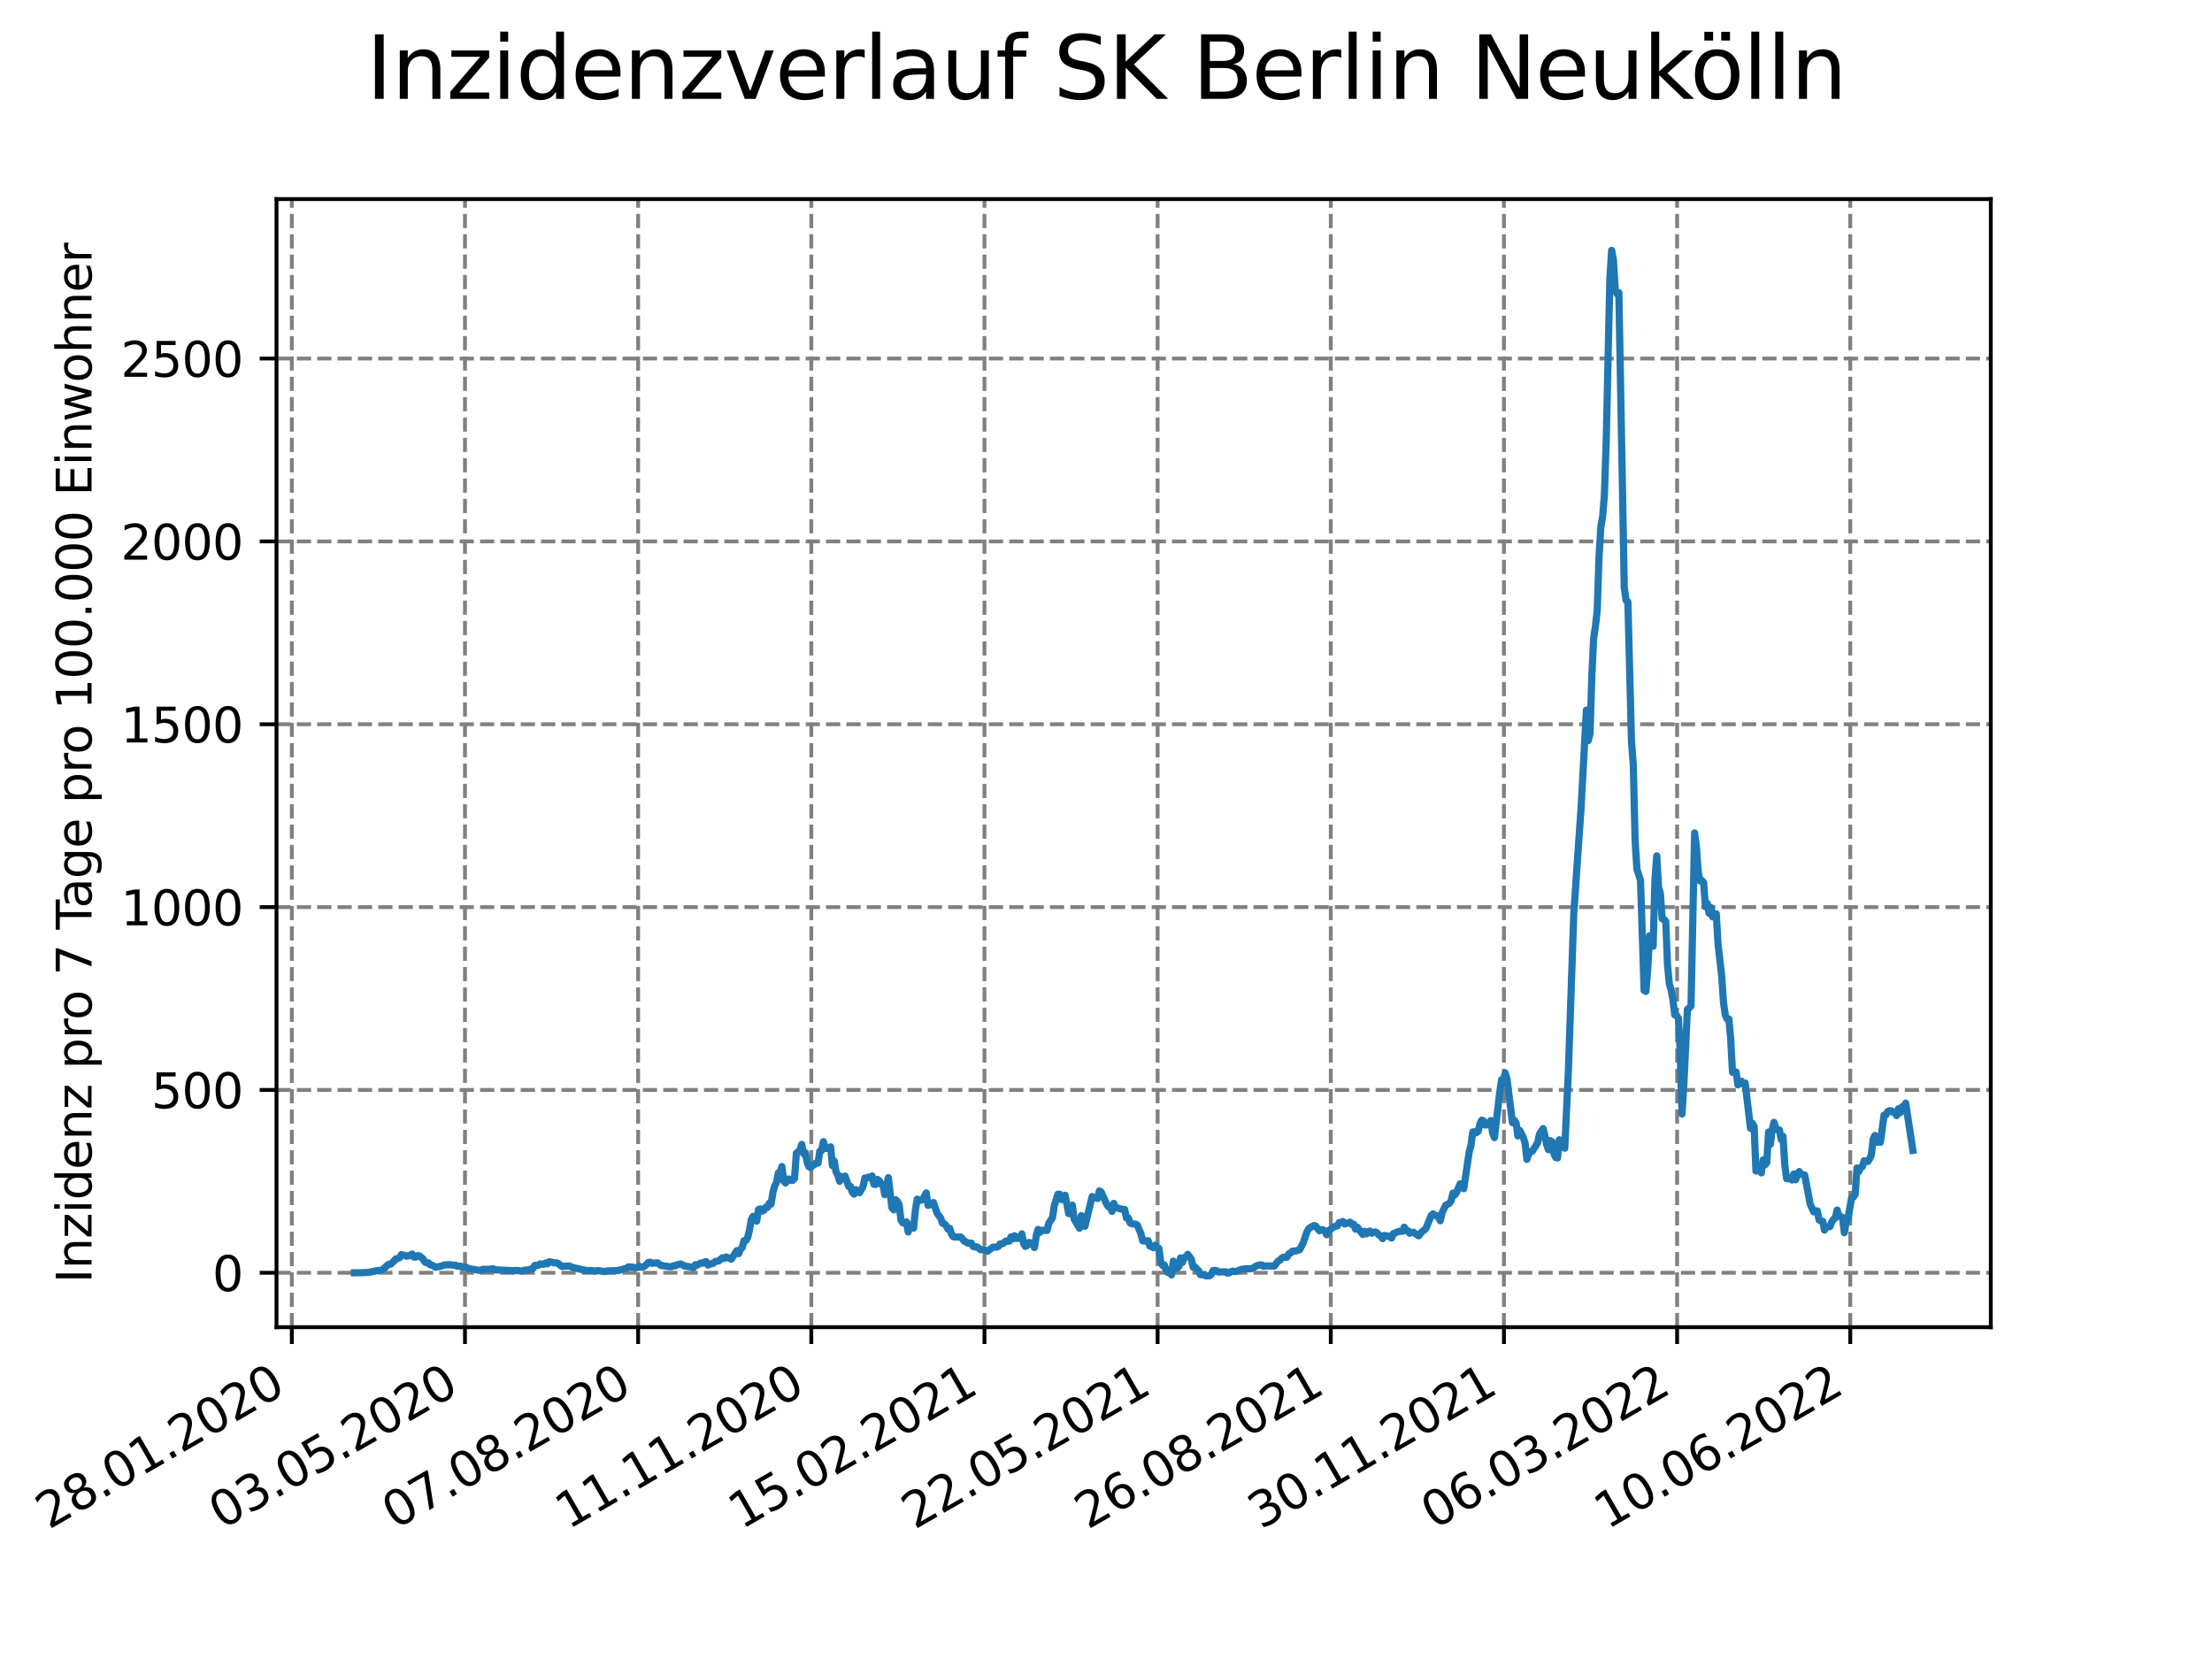 <?xml version="1.0" encoding="utf-8" standalone="no"?>
<!DOCTYPE svg PUBLIC "-//W3C//DTD SVG 1.1//EN"
  "http://www.w3.org/Graphics/SVG/1.1/DTD/svg11.dtd">
<svg xmlns:xlink="http://www.w3.org/1999/xlink" width="460.8pt" height="345.6pt" viewBox="0 0 460.8 345.6" xmlns="http://www.w3.org/2000/svg" version="1.1">
 <defs>
  <style type="text/css">*{stroke-linejoin: round; stroke-linecap: butt}</style>
 </defs>
 <g id="figure_1">
  <g id="patch_1">
   <path d="M 0 345.6 
L 460.8 345.6 
L 460.8 0 
L 0 0 
z
" style="fill: #ffffff"/>
  </g>
  <g id="axes_1">
   <g id="patch_2">
    <path d="M 57.6 276.48 
L 414.72 276.48 
L 414.72 41.472 
L 57.6 41.472 
z
" style="fill: #ffffff"/>
   </g>
   <g id="matplotlib.axis_1">
    <g id="xtick_1">
     <g id="line2d_1">
      <path d="M 60.791 276.48 
L 60.791 41.472 
" clip-path="url(#p3e9de96618)" style="fill: none; stroke-dasharray: 2.96,1.28; stroke-dashoffset: 0; stroke: #808080; stroke-width: 0.8"/>
     </g>
     <g id="line2d_2">
      <defs>
       <path id="mefdb136323" d="M 0 0 
L 0 3.5 
" style="stroke: #000000; stroke-width: 0.8"/>
      </defs>
      <g>
       <use xlink:href="#mefdb136323" x="60.791" y="276.48" style="stroke: #000000; stroke-width: 0.8"/>
      </g>
     </g>
     <g id="text_1">
      <!-- 28.01.2020 -->
      <g transform="translate(10.166 318.689)rotate(-30)scale(0.1 -0.1)">
       <defs>
        <path id="DejaVuSans-32" d="M 1228 531 
L 3431 531 
L 3431 0 
L 469 0 
L 469 531 
Q 828 903 1448 1529 
Q 2069 2156 2228 2338 
Q 2531 2678 2651 2914 
Q 2772 3150 2772 3378 
Q 2772 3750 2511 3984 
Q 2250 4219 1831 4219 
Q 1534 4219 1204 4116 
Q 875 4013 500 3803 
L 500 4441 
Q 881 4594 1212 4672 
Q 1544 4750 1819 4750 
Q 2544 4750 2975 4387 
Q 3406 4025 3406 3419 
Q 3406 3131 3298 2873 
Q 3191 2616 2906 2266 
Q 2828 2175 2409 1742 
Q 1991 1309 1228 531 
z
" transform="scale(0.016)"/>
        <path id="DejaVuSans-38" d="M 2034 2216 
Q 1584 2216 1326 1975 
Q 1069 1734 1069 1313 
Q 1069 891 1326 650 
Q 1584 409 2034 409 
Q 2484 409 2743 651 
Q 3003 894 3003 1313 
Q 3003 1734 2745 1975 
Q 2488 2216 2034 2216 
z
M 1403 2484 
Q 997 2584 770 2862 
Q 544 3141 544 3541 
Q 544 4100 942 4425 
Q 1341 4750 2034 4750 
Q 2731 4750 3128 4425 
Q 3525 4100 3525 3541 
Q 3525 3141 3298 2862 
Q 3072 2584 2669 2484 
Q 3125 2378 3379 2068 
Q 3634 1759 3634 1313 
Q 3634 634 3220 271 
Q 2806 -91 2034 -91 
Q 1263 -91 848 271 
Q 434 634 434 1313 
Q 434 1759 690 2068 
Q 947 2378 1403 2484 
z
M 1172 3481 
Q 1172 3119 1398 2916 
Q 1625 2713 2034 2713 
Q 2441 2713 2670 2916 
Q 2900 3119 2900 3481 
Q 2900 3844 2670 4047 
Q 2441 4250 2034 4250 
Q 1625 4250 1398 4047 
Q 1172 3844 1172 3481 
z
" transform="scale(0.016)"/>
        <path id="DejaVuSans-2e" d="M 684 794 
L 1344 794 
L 1344 0 
L 684 0 
L 684 794 
z
" transform="scale(0.016)"/>
        <path id="DejaVuSans-30" d="M 2034 4250 
Q 1547 4250 1301 3770 
Q 1056 3291 1056 2328 
Q 1056 1369 1301 889 
Q 1547 409 2034 409 
Q 2525 409 2770 889 
Q 3016 1369 3016 2328 
Q 3016 3291 2770 3770 
Q 2525 4250 2034 4250 
z
M 2034 4750 
Q 2819 4750 3233 4129 
Q 3647 3509 3647 2328 
Q 3647 1150 3233 529 
Q 2819 -91 2034 -91 
Q 1250 -91 836 529 
Q 422 1150 422 2328 
Q 422 3509 836 4129 
Q 1250 4750 2034 4750 
z
" transform="scale(0.016)"/>
        <path id="DejaVuSans-31" d="M 794 531 
L 1825 531 
L 1825 4091 
L 703 3866 
L 703 4441 
L 1819 4666 
L 2450 4666 
L 2450 531 
L 3481 531 
L 3481 0 
L 794 0 
L 794 531 
z
" transform="scale(0.016)"/>
       </defs>
       <use xlink:href="#DejaVuSans-32"/>
       <use xlink:href="#DejaVuSans-38" x="63.623"/>
       <use xlink:href="#DejaVuSans-2e" x="127.246"/>
       <use xlink:href="#DejaVuSans-30" x="159.033"/>
       <use xlink:href="#DejaVuSans-31" x="222.656"/>
       <use xlink:href="#DejaVuSans-2e" x="286.279"/>
       <use xlink:href="#DejaVuSans-32" x="318.066"/>
       <use xlink:href="#DejaVuSans-30" x="381.689"/>
       <use xlink:href="#DejaVuSans-32" x="445.312"/>
       <use xlink:href="#DejaVuSans-30" x="508.936"/>
      </g>
     </g>
    </g>
    <g id="xtick_2">
     <g id="line2d_3">
      <path d="M 96.864 276.48 
L 96.864 41.472 
" clip-path="url(#p3e9de96618)" style="fill: none; stroke-dasharray: 2.96,1.28; stroke-dashoffset: 0; stroke: #808080; stroke-width: 0.8"/>
     </g>
     <g id="line2d_4">
      <g>
       <use xlink:href="#mefdb136323" x="96.864" y="276.48" style="stroke: #000000; stroke-width: 0.8"/>
      </g>
     </g>
     <g id="text_2">
      <!-- 03.05.2020 -->
      <g transform="translate(46.238 318.689)rotate(-30)scale(0.1 -0.1)">
       <defs>
        <path id="DejaVuSans-33" d="M 2597 2516 
Q 3050 2419 3304 2112 
Q 3559 1806 3559 1356 
Q 3559 666 3084 287 
Q 2609 -91 1734 -91 
Q 1441 -91 1130 -33 
Q 819 25 488 141 
L 488 750 
Q 750 597 1062 519 
Q 1375 441 1716 441 
Q 2309 441 2620 675 
Q 2931 909 2931 1356 
Q 2931 1769 2642 2001 
Q 2353 2234 1838 2234 
L 1294 2234 
L 1294 2753 
L 1863 2753 
Q 2328 2753 2575 2939 
Q 2822 3125 2822 3475 
Q 2822 3834 2567 4026 
Q 2313 4219 1838 4219 
Q 1578 4219 1281 4162 
Q 984 4106 628 3988 
L 628 4550 
Q 988 4650 1302 4700 
Q 1616 4750 1894 4750 
Q 2613 4750 3031 4423 
Q 3450 4097 3450 3541 
Q 3450 3153 3228 2886 
Q 3006 2619 2597 2516 
z
" transform="scale(0.016)"/>
        <path id="DejaVuSans-35" d="M 691 4666 
L 3169 4666 
L 3169 4134 
L 1269 4134 
L 1269 2991 
Q 1406 3038 1543 3061 
Q 1681 3084 1819 3084 
Q 2600 3084 3056 2656 
Q 3513 2228 3513 1497 
Q 3513 744 3044 326 
Q 2575 -91 1722 -91 
Q 1428 -91 1123 -41 
Q 819 9 494 109 
L 494 744 
Q 775 591 1075 516 
Q 1375 441 1709 441 
Q 2250 441 2565 725 
Q 2881 1009 2881 1497 
Q 2881 1984 2565 2268 
Q 2250 2553 1709 2553 
Q 1456 2553 1204 2497 
Q 953 2441 691 2322 
L 691 4666 
z
" transform="scale(0.016)"/>
       </defs>
       <use xlink:href="#DejaVuSans-30"/>
       <use xlink:href="#DejaVuSans-33" x="63.623"/>
       <use xlink:href="#DejaVuSans-2e" x="127.246"/>
       <use xlink:href="#DejaVuSans-30" x="159.033"/>
       <use xlink:href="#DejaVuSans-35" x="222.656"/>
       <use xlink:href="#DejaVuSans-2e" x="286.279"/>
       <use xlink:href="#DejaVuSans-32" x="318.066"/>
       <use xlink:href="#DejaVuSans-30" x="381.689"/>
       <use xlink:href="#DejaVuSans-32" x="445.312"/>
       <use xlink:href="#DejaVuSans-30" x="508.936"/>
      </g>
     </g>
    </g>
    <g id="xtick_3">
     <g id="line2d_5">
      <path d="M 132.936 276.48 
L 132.936 41.472 
" clip-path="url(#p3e9de96618)" style="fill: none; stroke-dasharray: 2.96,1.28; stroke-dashoffset: 0; stroke: #808080; stroke-width: 0.8"/>
     </g>
     <g id="line2d_6">
      <g>
       <use xlink:href="#mefdb136323" x="132.936" y="276.48" style="stroke: #000000; stroke-width: 0.8"/>
      </g>
     </g>
     <g id="text_3">
      <!-- 07.08.2020 -->
      <g transform="translate(82.311 318.689)rotate(-30)scale(0.1 -0.1)">
       <defs>
        <path id="DejaVuSans-37" d="M 525 4666 
L 3525 4666 
L 3525 4397 
L 1831 0 
L 1172 0 
L 2766 4134 
L 525 4134 
L 525 4666 
z
" transform="scale(0.016)"/>
       </defs>
       <use xlink:href="#DejaVuSans-30"/>
       <use xlink:href="#DejaVuSans-37" x="63.623"/>
       <use xlink:href="#DejaVuSans-2e" x="127.246"/>
       <use xlink:href="#DejaVuSans-30" x="159.033"/>
       <use xlink:href="#DejaVuSans-38" x="222.656"/>
       <use xlink:href="#DejaVuSans-2e" x="286.279"/>
       <use xlink:href="#DejaVuSans-32" x="318.066"/>
       <use xlink:href="#DejaVuSans-30" x="381.689"/>
       <use xlink:href="#DejaVuSans-32" x="445.312"/>
       <use xlink:href="#DejaVuSans-30" x="508.936"/>
      </g>
     </g>
    </g>
    <g id="xtick_4">
     <g id="line2d_7">
      <path d="M 169.009 276.48 
L 169.009 41.472 
" clip-path="url(#p3e9de96618)" style="fill: none; stroke-dasharray: 2.96,1.28; stroke-dashoffset: 0; stroke: #808080; stroke-width: 0.8"/>
     </g>
     <g id="line2d_8">
      <g>
       <use xlink:href="#mefdb136323" x="169.009" y="276.48" style="stroke: #000000; stroke-width: 0.8"/>
      </g>
     </g>
     <g id="text_4">
      <!-- 11.11.2020 -->
      <g transform="translate(118.384 318.689)rotate(-30)scale(0.1 -0.1)">
       <use xlink:href="#DejaVuSans-31"/>
       <use xlink:href="#DejaVuSans-31" x="63.623"/>
       <use xlink:href="#DejaVuSans-2e" x="127.246"/>
       <use xlink:href="#DejaVuSans-31" x="159.033"/>
       <use xlink:href="#DejaVuSans-31" x="222.656"/>
       <use xlink:href="#DejaVuSans-2e" x="286.279"/>
       <use xlink:href="#DejaVuSans-32" x="318.066"/>
       <use xlink:href="#DejaVuSans-30" x="381.689"/>
       <use xlink:href="#DejaVuSans-32" x="445.312"/>
       <use xlink:href="#DejaVuSans-30" x="508.936"/>
      </g>
     </g>
    </g>
    <g id="xtick_5">
     <g id="line2d_9">
      <path d="M 205.082 276.48 
L 205.082 41.472 
" clip-path="url(#p3e9de96618)" style="fill: none; stroke-dasharray: 2.96,1.28; stroke-dashoffset: 0; stroke: #808080; stroke-width: 0.8"/>
     </g>
     <g id="line2d_10">
      <g>
       <use xlink:href="#mefdb136323" x="205.082" y="276.48" style="stroke: #000000; stroke-width: 0.8"/>
      </g>
     </g>
     <g id="text_5">
      <!-- 15.02.2021 -->
      <g transform="translate(154.457 318.689)rotate(-30)scale(0.1 -0.1)">
       <use xlink:href="#DejaVuSans-31"/>
       <use xlink:href="#DejaVuSans-35" x="63.623"/>
       <use xlink:href="#DejaVuSans-2e" x="127.246"/>
       <use xlink:href="#DejaVuSans-30" x="159.033"/>
       <use xlink:href="#DejaVuSans-32" x="222.656"/>
       <use xlink:href="#DejaVuSans-2e" x="286.279"/>
       <use xlink:href="#DejaVuSans-32" x="318.066"/>
       <use xlink:href="#DejaVuSans-30" x="381.689"/>
       <use xlink:href="#DejaVuSans-32" x="445.312"/>
       <use xlink:href="#DejaVuSans-31" x="508.936"/>
      </g>
     </g>
    </g>
    <g id="xtick_6">
     <g id="line2d_11">
      <path d="M 241.154 276.48 
L 241.154 41.472 
" clip-path="url(#p3e9de96618)" style="fill: none; stroke-dasharray: 2.96,1.28; stroke-dashoffset: 0; stroke: #808080; stroke-width: 0.8"/>
     </g>
     <g id="line2d_12">
      <g>
       <use xlink:href="#mefdb136323" x="241.154" y="276.48" style="stroke: #000000; stroke-width: 0.8"/>
      </g>
     </g>
     <g id="text_6">
      <!-- 22.05.2021 -->
      <g transform="translate(190.529 318.689)rotate(-30)scale(0.1 -0.1)">
       <use xlink:href="#DejaVuSans-32"/>
       <use xlink:href="#DejaVuSans-32" x="63.623"/>
       <use xlink:href="#DejaVuSans-2e" x="127.246"/>
       <use xlink:href="#DejaVuSans-30" x="159.033"/>
       <use xlink:href="#DejaVuSans-35" x="222.656"/>
       <use xlink:href="#DejaVuSans-2e" x="286.279"/>
       <use xlink:href="#DejaVuSans-32" x="318.066"/>
       <use xlink:href="#DejaVuSans-30" x="381.689"/>
       <use xlink:href="#DejaVuSans-32" x="445.312"/>
       <use xlink:href="#DejaVuSans-31" x="508.936"/>
      </g>
     </g>
    </g>
    <g id="xtick_7">
     <g id="line2d_13">
      <path d="M 277.227 276.48 
L 277.227 41.472 
" clip-path="url(#p3e9de96618)" style="fill: none; stroke-dasharray: 2.96,1.28; stroke-dashoffset: 0; stroke: #808080; stroke-width: 0.8"/>
     </g>
     <g id="line2d_14">
      <g>
       <use xlink:href="#mefdb136323" x="277.227" y="276.48" style="stroke: #000000; stroke-width: 0.8"/>
      </g>
     </g>
     <g id="text_7">
      <!-- 26.08.2021 -->
      <g transform="translate(226.602 318.689)rotate(-30)scale(0.1 -0.1)">
       <defs>
        <path id="DejaVuSans-36" d="M 2113 2584 
Q 1688 2584 1439 2293 
Q 1191 2003 1191 1497 
Q 1191 994 1439 701 
Q 1688 409 2113 409 
Q 2538 409 2786 701 
Q 3034 994 3034 1497 
Q 3034 2003 2786 2293 
Q 2538 2584 2113 2584 
z
M 3366 4563 
L 3366 3988 
Q 3128 4100 2886 4159 
Q 2644 4219 2406 4219 
Q 1781 4219 1451 3797 
Q 1122 3375 1075 2522 
Q 1259 2794 1537 2939 
Q 1816 3084 2150 3084 
Q 2853 3084 3261 2657 
Q 3669 2231 3669 1497 
Q 3669 778 3244 343 
Q 2819 -91 2113 -91 
Q 1303 -91 875 529 
Q 447 1150 447 2328 
Q 447 3434 972 4092 
Q 1497 4750 2381 4750 
Q 2619 4750 2861 4703 
Q 3103 4656 3366 4563 
z
" transform="scale(0.016)"/>
       </defs>
       <use xlink:href="#DejaVuSans-32"/>
       <use xlink:href="#DejaVuSans-36" x="63.623"/>
       <use xlink:href="#DejaVuSans-2e" x="127.246"/>
       <use xlink:href="#DejaVuSans-30" x="159.033"/>
       <use xlink:href="#DejaVuSans-38" x="222.656"/>
       <use xlink:href="#DejaVuSans-2e" x="286.279"/>
       <use xlink:href="#DejaVuSans-32" x="318.066"/>
       <use xlink:href="#DejaVuSans-30" x="381.689"/>
       <use xlink:href="#DejaVuSans-32" x="445.312"/>
       <use xlink:href="#DejaVuSans-31" x="508.936"/>
      </g>
     </g>
    </g>
    <g id="xtick_8">
     <g id="line2d_15">
      <path d="M 313.3 276.48 
L 313.3 41.472 
" clip-path="url(#p3e9de96618)" style="fill: none; stroke-dasharray: 2.96,1.28; stroke-dashoffset: 0; stroke: #808080; stroke-width: 0.8"/>
     </g>
     <g id="line2d_16">
      <g>
       <use xlink:href="#mefdb136323" x="313.3" y="276.48" style="stroke: #000000; stroke-width: 0.8"/>
      </g>
     </g>
     <g id="text_8">
      <!-- 30.11.2021 -->
      <g transform="translate(262.675 318.689)rotate(-30)scale(0.1 -0.1)">
       <use xlink:href="#DejaVuSans-33"/>
       <use xlink:href="#DejaVuSans-30" x="63.623"/>
       <use xlink:href="#DejaVuSans-2e" x="127.246"/>
       <use xlink:href="#DejaVuSans-31" x="159.033"/>
       <use xlink:href="#DejaVuSans-31" x="222.656"/>
       <use xlink:href="#DejaVuSans-2e" x="286.279"/>
       <use xlink:href="#DejaVuSans-32" x="318.066"/>
       <use xlink:href="#DejaVuSans-30" x="381.689"/>
       <use xlink:href="#DejaVuSans-32" x="445.312"/>
       <use xlink:href="#DejaVuSans-31" x="508.936"/>
      </g>
     </g>
    </g>
    <g id="xtick_9">
     <g id="line2d_17">
      <path d="M 349.373 276.48 
L 349.373 41.472 
" clip-path="url(#p3e9de96618)" style="fill: none; stroke-dasharray: 2.96,1.28; stroke-dashoffset: 0; stroke: #808080; stroke-width: 0.8"/>
     </g>
     <g id="line2d_18">
      <g>
       <use xlink:href="#mefdb136323" x="349.373" y="276.48" style="stroke: #000000; stroke-width: 0.8"/>
      </g>
     </g>
     <g id="text_9">
      <!-- 06.03.2022 -->
      <g transform="translate(298.747 318.689)rotate(-30)scale(0.1 -0.1)">
       <use xlink:href="#DejaVuSans-30"/>
       <use xlink:href="#DejaVuSans-36" x="63.623"/>
       <use xlink:href="#DejaVuSans-2e" x="127.246"/>
       <use xlink:href="#DejaVuSans-30" x="159.033"/>
       <use xlink:href="#DejaVuSans-33" x="222.656"/>
       <use xlink:href="#DejaVuSans-2e" x="286.279"/>
       <use xlink:href="#DejaVuSans-32" x="318.066"/>
       <use xlink:href="#DejaVuSans-30" x="381.689"/>
       <use xlink:href="#DejaVuSans-32" x="445.312"/>
       <use xlink:href="#DejaVuSans-32" x="508.936"/>
      </g>
     </g>
    </g>
    <g id="xtick_10">
     <g id="line2d_19">
      <path d="M 385.445 276.48 
L 385.445 41.472 
" clip-path="url(#p3e9de96618)" style="fill: none; stroke-dasharray: 2.96,1.28; stroke-dashoffset: 0; stroke: #808080; stroke-width: 0.8"/>
     </g>
     <g id="line2d_20">
      <g>
       <use xlink:href="#mefdb136323" x="385.445" y="276.48" style="stroke: #000000; stroke-width: 0.8"/>
      </g>
     </g>
     <g id="text_10">
      <!-- 10.06.2022 -->
      <g transform="translate(334.82 318.689)rotate(-30)scale(0.1 -0.1)">
       <use xlink:href="#DejaVuSans-31"/>
       <use xlink:href="#DejaVuSans-30" x="63.623"/>
       <use xlink:href="#DejaVuSans-2e" x="127.246"/>
       <use xlink:href="#DejaVuSans-30" x="159.033"/>
       <use xlink:href="#DejaVuSans-36" x="222.656"/>
       <use xlink:href="#DejaVuSans-2e" x="286.279"/>
       <use xlink:href="#DejaVuSans-32" x="318.066"/>
       <use xlink:href="#DejaVuSans-30" x="381.689"/>
       <use xlink:href="#DejaVuSans-32" x="445.312"/>
       <use xlink:href="#DejaVuSans-32" x="508.936"/>
      </g>
     </g>
    </g>
   </g>
   <g id="matplotlib.axis_2">
    <g id="ytick_1">
     <g id="line2d_21">
      <path d="M 57.6 265.149 
L 414.72 265.149 
" clip-path="url(#p3e9de96618)" style="fill: none; stroke-dasharray: 2.96,1.28; stroke-dashoffset: 0; stroke: #808080; stroke-width: 0.8"/>
     </g>
     <g id="line2d_22">
      <defs>
       <path id="m657e0d07cd" d="M 0 0 
L -3.5 0 
" style="stroke: #000000; stroke-width: 0.8"/>
      </defs>
      <g>
       <use xlink:href="#m657e0d07cd" x="57.6" y="265.149" style="stroke: #000000; stroke-width: 0.8"/>
      </g>
     </g>
     <g id="text_11">
      <!-- 0 -->
      <g transform="translate(44.237 268.948)scale(0.1 -0.1)">
       <use xlink:href="#DejaVuSans-30"/>
      </g>
     </g>
    </g>
    <g id="ytick_2">
     <g id="line2d_23">
      <path d="M 57.6 227.058 
L 414.72 227.058 
" clip-path="url(#p3e9de96618)" style="fill: none; stroke-dasharray: 2.96,1.28; stroke-dashoffset: 0; stroke: #808080; stroke-width: 0.8"/>
     </g>
     <g id="line2d_24">
      <g>
       <use xlink:href="#m657e0d07cd" x="57.6" y="227.058" style="stroke: #000000; stroke-width: 0.8"/>
      </g>
     </g>
     <g id="text_12">
      <!-- 500 -->
      <g transform="translate(31.512 230.857)scale(0.1 -0.1)">
       <use xlink:href="#DejaVuSans-35"/>
       <use xlink:href="#DejaVuSans-30" x="63.623"/>
       <use xlink:href="#DejaVuSans-30" x="127.246"/>
      </g>
     </g>
    </g>
    <g id="ytick_3">
     <g id="line2d_25">
      <path d="M 57.6 188.966 
L 414.72 188.966 
" clip-path="url(#p3e9de96618)" style="fill: none; stroke-dasharray: 2.96,1.28; stroke-dashoffset: 0; stroke: #808080; stroke-width: 0.8"/>
     </g>
     <g id="line2d_26">
      <g>
       <use xlink:href="#m657e0d07cd" x="57.6" y="188.966" style="stroke: #000000; stroke-width: 0.8"/>
      </g>
     </g>
     <g id="text_13">
      <!-- 1000 -->
      <g transform="translate(25.15 192.766)scale(0.1 -0.1)">
       <use xlink:href="#DejaVuSans-31"/>
       <use xlink:href="#DejaVuSans-30" x="63.623"/>
       <use xlink:href="#DejaVuSans-30" x="127.246"/>
       <use xlink:href="#DejaVuSans-30" x="190.869"/>
      </g>
     </g>
    </g>
    <g id="ytick_4">
     <g id="line2d_27">
      <path d="M 57.6 150.875 
L 414.72 150.875 
" clip-path="url(#p3e9de96618)" style="fill: none; stroke-dasharray: 2.96,1.28; stroke-dashoffset: 0; stroke: #808080; stroke-width: 0.8"/>
     </g>
     <g id="line2d_28">
      <g>
       <use xlink:href="#m657e0d07cd" x="57.6" y="150.875" style="stroke: #000000; stroke-width: 0.8"/>
      </g>
     </g>
     <g id="text_14">
      <!-- 1500 -->
      <g transform="translate(25.15 154.674)scale(0.1 -0.1)">
       <use xlink:href="#DejaVuSans-31"/>
       <use xlink:href="#DejaVuSans-35" x="63.623"/>
       <use xlink:href="#DejaVuSans-30" x="127.246"/>
       <use xlink:href="#DejaVuSans-30" x="190.869"/>
      </g>
     </g>
    </g>
    <g id="ytick_5">
     <g id="line2d_29">
      <path d="M 57.6 112.784 
L 414.72 112.784 
" clip-path="url(#p3e9de96618)" style="fill: none; stroke-dasharray: 2.96,1.28; stroke-dashoffset: 0; stroke: #808080; stroke-width: 0.8"/>
     </g>
     <g id="line2d_30">
      <g>
       <use xlink:href="#m657e0d07cd" x="57.6" y="112.784" style="stroke: #000000; stroke-width: 0.8"/>
      </g>
     </g>
     <g id="text_15">
      <!-- 2000 -->
      <g transform="translate(25.15 116.583)scale(0.1 -0.1)">
       <use xlink:href="#DejaVuSans-32"/>
       <use xlink:href="#DejaVuSans-30" x="63.623"/>
       <use xlink:href="#DejaVuSans-30" x="127.246"/>
       <use xlink:href="#DejaVuSans-30" x="190.869"/>
      </g>
     </g>
    </g>
    <g id="ytick_6">
     <g id="line2d_31">
      <path d="M 57.6 74.693 
L 414.72 74.693 
" clip-path="url(#p3e9de96618)" style="fill: none; stroke-dasharray: 2.96,1.28; stroke-dashoffset: 0; stroke: #808080; stroke-width: 0.8"/>
     </g>
     <g id="line2d_32">
      <g>
       <use xlink:href="#m657e0d07cd" x="57.6" y="74.693" style="stroke: #000000; stroke-width: 0.8"/>
      </g>
     </g>
     <g id="text_16">
      <!-- 2500 -->
      <g transform="translate(25.15 78.492)scale(0.1 -0.1)">
       <use xlink:href="#DejaVuSans-32"/>
       <use xlink:href="#DejaVuSans-35" x="63.623"/>
       <use xlink:href="#DejaVuSans-30" x="127.246"/>
       <use xlink:href="#DejaVuSans-30" x="190.869"/>
      </g>
     </g>
    </g>
    <g id="text_17">
     <!-- Inzidenz pro 7 Tage pro 100.000 Einwohner -->
     <g transform="translate(19.07 267.301)rotate(-90)scale(0.1 -0.1)">
      <defs>
       <path id="DejaVuSans-49" d="M 628 4666 
L 1259 4666 
L 1259 0 
L 628 0 
L 628 4666 
z
" transform="scale(0.016)"/>
       <path id="DejaVuSans-6e" d="M 3513 2113 
L 3513 0 
L 2938 0 
L 2938 2094 
Q 2938 2591 2744 2837 
Q 2550 3084 2163 3084 
Q 1697 3084 1428 2787 
Q 1159 2491 1159 1978 
L 1159 0 
L 581 0 
L 581 3500 
L 1159 3500 
L 1159 2956 
Q 1366 3272 1645 3428 
Q 1925 3584 2291 3584 
Q 2894 3584 3203 3211 
Q 3513 2838 3513 2113 
z
" transform="scale(0.016)"/>
       <path id="DejaVuSans-7a" d="M 353 3500 
L 3084 3500 
L 3084 2975 
L 922 459 
L 3084 459 
L 3084 0 
L 275 0 
L 275 525 
L 2438 3041 
L 353 3041 
L 353 3500 
z
" transform="scale(0.016)"/>
       <path id="DejaVuSans-69" d="M 603 3500 
L 1178 3500 
L 1178 0 
L 603 0 
L 603 3500 
z
M 603 4863 
L 1178 4863 
L 1178 4134 
L 603 4134 
L 603 4863 
z
" transform="scale(0.016)"/>
       <path id="DejaVuSans-64" d="M 2906 2969 
L 2906 4863 
L 3481 4863 
L 3481 0 
L 2906 0 
L 2906 525 
Q 2725 213 2448 61 
Q 2172 -91 1784 -91 
Q 1150 -91 751 415 
Q 353 922 353 1747 
Q 353 2572 751 3078 
Q 1150 3584 1784 3584 
Q 2172 3584 2448 3432 
Q 2725 3281 2906 2969 
z
M 947 1747 
Q 947 1113 1208 752 
Q 1469 391 1925 391 
Q 2381 391 2643 752 
Q 2906 1113 2906 1747 
Q 2906 2381 2643 2742 
Q 2381 3103 1925 3103 
Q 1469 3103 1208 2742 
Q 947 2381 947 1747 
z
" transform="scale(0.016)"/>
       <path id="DejaVuSans-65" d="M 3597 1894 
L 3597 1613 
L 953 1613 
Q 991 1019 1311 708 
Q 1631 397 2203 397 
Q 2534 397 2845 478 
Q 3156 559 3463 722 
L 3463 178 
Q 3153 47 2828 -22 
Q 2503 -91 2169 -91 
Q 1331 -91 842 396 
Q 353 884 353 1716 
Q 353 2575 817 3079 
Q 1281 3584 2069 3584 
Q 2775 3584 3186 3129 
Q 3597 2675 3597 1894 
z
M 3022 2063 
Q 3016 2534 2758 2815 
Q 2500 3097 2075 3097 
Q 1594 3097 1305 2825 
Q 1016 2553 972 2059 
L 3022 2063 
z
" transform="scale(0.016)"/>
       <path id="DejaVuSans-20" transform="scale(0.016)"/>
       <path id="DejaVuSans-70" d="M 1159 525 
L 1159 -1331 
L 581 -1331 
L 581 3500 
L 1159 3500 
L 1159 2969 
Q 1341 3281 1617 3432 
Q 1894 3584 2278 3584 
Q 2916 3584 3314 3078 
Q 3713 2572 3713 1747 
Q 3713 922 3314 415 
Q 2916 -91 2278 -91 
Q 1894 -91 1617 61 
Q 1341 213 1159 525 
z
M 3116 1747 
Q 3116 2381 2855 2742 
Q 2594 3103 2138 3103 
Q 1681 3103 1420 2742 
Q 1159 2381 1159 1747 
Q 1159 1113 1420 752 
Q 1681 391 2138 391 
Q 2594 391 2855 752 
Q 3116 1113 3116 1747 
z
" transform="scale(0.016)"/>
       <path id="DejaVuSans-72" d="M 2631 2963 
Q 2534 3019 2420 3045 
Q 2306 3072 2169 3072 
Q 1681 3072 1420 2755 
Q 1159 2438 1159 1844 
L 1159 0 
L 581 0 
L 581 3500 
L 1159 3500 
L 1159 2956 
Q 1341 3275 1631 3429 
Q 1922 3584 2338 3584 
Q 2397 3584 2469 3576 
Q 2541 3569 2628 3553 
L 2631 2963 
z
" transform="scale(0.016)"/>
       <path id="DejaVuSans-6f" d="M 1959 3097 
Q 1497 3097 1228 2736 
Q 959 2375 959 1747 
Q 959 1119 1226 758 
Q 1494 397 1959 397 
Q 2419 397 2687 759 
Q 2956 1122 2956 1747 
Q 2956 2369 2687 2733 
Q 2419 3097 1959 3097 
z
M 1959 3584 
Q 2709 3584 3137 3096 
Q 3566 2609 3566 1747 
Q 3566 888 3137 398 
Q 2709 -91 1959 -91 
Q 1206 -91 779 398 
Q 353 888 353 1747 
Q 353 2609 779 3096 
Q 1206 3584 1959 3584 
z
" transform="scale(0.016)"/>
       <path id="DejaVuSans-54" d="M -19 4666 
L 3928 4666 
L 3928 4134 
L 2272 4134 
L 2272 0 
L 1638 0 
L 1638 4134 
L -19 4134 
L -19 4666 
z
" transform="scale(0.016)"/>
       <path id="DejaVuSans-61" d="M 2194 1759 
Q 1497 1759 1228 1600 
Q 959 1441 959 1056 
Q 959 750 1161 570 
Q 1363 391 1709 391 
Q 2188 391 2477 730 
Q 2766 1069 2766 1631 
L 2766 1759 
L 2194 1759 
z
M 3341 1997 
L 3341 0 
L 2766 0 
L 2766 531 
Q 2569 213 2275 61 
Q 1981 -91 1556 -91 
Q 1019 -91 701 211 
Q 384 513 384 1019 
Q 384 1609 779 1909 
Q 1175 2209 1959 2209 
L 2766 2209 
L 2766 2266 
Q 2766 2663 2505 2880 
Q 2244 3097 1772 3097 
Q 1472 3097 1187 3025 
Q 903 2953 641 2809 
L 641 3341 
Q 956 3463 1253 3523 
Q 1550 3584 1831 3584 
Q 2591 3584 2966 3190 
Q 3341 2797 3341 1997 
z
" transform="scale(0.016)"/>
       <path id="DejaVuSans-67" d="M 2906 1791 
Q 2906 2416 2648 2759 
Q 2391 3103 1925 3103 
Q 1463 3103 1205 2759 
Q 947 2416 947 1791 
Q 947 1169 1205 825 
Q 1463 481 1925 481 
Q 2391 481 2648 825 
Q 2906 1169 2906 1791 
z
M 3481 434 
Q 3481 -459 3084 -895 
Q 2688 -1331 1869 -1331 
Q 1566 -1331 1297 -1286 
Q 1028 -1241 775 -1147 
L 775 -588 
Q 1028 -725 1275 -790 
Q 1522 -856 1778 -856 
Q 2344 -856 2625 -561 
Q 2906 -266 2906 331 
L 2906 616 
Q 2728 306 2450 153 
Q 2172 0 1784 0 
Q 1141 0 747 490 
Q 353 981 353 1791 
Q 353 2603 747 3093 
Q 1141 3584 1784 3584 
Q 2172 3584 2450 3431 
Q 2728 3278 2906 2969 
L 2906 3500 
L 3481 3500 
L 3481 434 
z
" transform="scale(0.016)"/>
       <path id="DejaVuSans-45" d="M 628 4666 
L 3578 4666 
L 3578 4134 
L 1259 4134 
L 1259 2753 
L 3481 2753 
L 3481 2222 
L 1259 2222 
L 1259 531 
L 3634 531 
L 3634 0 
L 628 0 
L 628 4666 
z
" transform="scale(0.016)"/>
       <path id="DejaVuSans-77" d="M 269 3500 
L 844 3500 
L 1563 769 
L 2278 3500 
L 2956 3500 
L 3675 769 
L 4391 3500 
L 4966 3500 
L 4050 0 
L 3372 0 
L 2619 2869 
L 1863 0 
L 1184 0 
L 269 3500 
z
" transform="scale(0.016)"/>
       <path id="DejaVuSans-68" d="M 3513 2113 
L 3513 0 
L 2938 0 
L 2938 2094 
Q 2938 2591 2744 2837 
Q 2550 3084 2163 3084 
Q 1697 3084 1428 2787 
Q 1159 2491 1159 1978 
L 1159 0 
L 581 0 
L 581 4863 
L 1159 4863 
L 1159 2956 
Q 1366 3272 1645 3428 
Q 1925 3584 2291 3584 
Q 2894 3584 3203 3211 
Q 3513 2838 3513 2113 
z
" transform="scale(0.016)"/>
      </defs>
      <use xlink:href="#DejaVuSans-49"/>
      <use xlink:href="#DejaVuSans-6e" x="29.492"/>
      <use xlink:href="#DejaVuSans-7a" x="92.871"/>
      <use xlink:href="#DejaVuSans-69" x="145.361"/>
      <use xlink:href="#DejaVuSans-64" x="173.145"/>
      <use xlink:href="#DejaVuSans-65" x="236.621"/>
      <use xlink:href="#DejaVuSans-6e" x="298.145"/>
      <use xlink:href="#DejaVuSans-7a" x="361.523"/>
      <use xlink:href="#DejaVuSans-20" x="414.014"/>
      <use xlink:href="#DejaVuSans-70" x="445.801"/>
      <use xlink:href="#DejaVuSans-72" x="509.277"/>
      <use xlink:href="#DejaVuSans-6f" x="548.141"/>
      <use xlink:href="#DejaVuSans-20" x="609.322"/>
      <use xlink:href="#DejaVuSans-37" x="641.109"/>
      <use xlink:href="#DejaVuSans-20" x="704.732"/>
      <use xlink:href="#DejaVuSans-54" x="736.52"/>
      <use xlink:href="#DejaVuSans-61" x="781.104"/>
      <use xlink:href="#DejaVuSans-67" x="842.383"/>
      <use xlink:href="#DejaVuSans-65" x="905.859"/>
      <use xlink:href="#DejaVuSans-20" x="967.383"/>
      <use xlink:href="#DejaVuSans-70" x="999.17"/>
      <use xlink:href="#DejaVuSans-72" x="1062.646"/>
      <use xlink:href="#DejaVuSans-6f" x="1101.51"/>
      <use xlink:href="#DejaVuSans-20" x="1162.691"/>
      <use xlink:href="#DejaVuSans-31" x="1194.479"/>
      <use xlink:href="#DejaVuSans-30" x="1258.102"/>
      <use xlink:href="#DejaVuSans-30" x="1321.725"/>
      <use xlink:href="#DejaVuSans-2e" x="1385.348"/>
      <use xlink:href="#DejaVuSans-30" x="1417.135"/>
      <use xlink:href="#DejaVuSans-30" x="1480.758"/>
      <use xlink:href="#DejaVuSans-30" x="1544.381"/>
      <use xlink:href="#DejaVuSans-20" x="1608.004"/>
      <use xlink:href="#DejaVuSans-45" x="1639.791"/>
      <use xlink:href="#DejaVuSans-69" x="1702.975"/>
      <use xlink:href="#DejaVuSans-6e" x="1730.758"/>
      <use xlink:href="#DejaVuSans-77" x="1794.137"/>
      <use xlink:href="#DejaVuSans-6f" x="1875.924"/>
      <use xlink:href="#DejaVuSans-68" x="1937.105"/>
      <use xlink:href="#DejaVuSans-6e" x="2000.484"/>
      <use xlink:href="#DejaVuSans-65" x="2063.863"/>
      <use xlink:href="#DejaVuSans-72" x="2125.387"/>
     </g>
    </g>
   </g>
   <g id="line2d_33">
    <path d="M 73.833 265.149 
L 75.712 265.126 
L 76.839 265.056 
L 78.718 264.662 
L 79.093 264.685 
L 79.845 264.407 
L 80.596 263.665 
L 80.972 263.387 
L 81.348 263.364 
L 82.099 262.692 
L 82.475 262.228 
L 82.851 262.182 
L 83.227 261.996 
L 83.602 261.371 
L 84.354 261.533 
L 84.73 261.695 
L 85.481 261.486 
L 85.857 261.231 
L 86.233 261.881 
L 86.608 261.881 
L 86.984 261.579 
L 87.36 261.626 
L 88.112 262.228 
L 88.487 262.877 
L 88.863 263.063 
L 89.239 263.063 
L 89.615 263.48 
L 89.99 263.549 
L 90.742 263.99 
L 91.869 263.758 
L 92.621 263.503 
L 93.748 263.457 
L 94.499 263.573 
L 94.875 263.549 
L 95.251 263.758 
L 96.002 263.758 
L 96.378 264.036 
L 97.13 263.99 
L 97.505 264.245 
L 99.008 264.5 
L 99.76 264.639 
L 100.136 264.616 
L 100.512 264.43 
L 101.639 264.43 
L 102.766 264.314 
L 103.142 264.523 
L 106.899 264.708 
L 107.651 264.662 
L 108.402 264.755 
L 108.778 264.755 
L 109.53 264.546 
L 109.905 264.592 
L 110.657 264.361 
L 111.033 264.222 
L 111.408 263.596 
L 111.784 263.642 
L 112.16 263.573 
L 112.536 263.294 
L 113.287 263.364 
L 113.663 263.109 
L 114.039 263.271 
L 114.415 262.831 
L 115.542 263.086 
L 115.918 263.063 
L 116.293 263.202 
L 117.045 263.828 
L 118.548 263.712 
L 119.299 264.036 
L 121.554 264.546 
L 122.305 264.685 
L 123.057 264.662 
L 123.808 264.755 
L 124.184 264.778 
L 124.56 264.685 
L 126.063 264.894 
L 126.439 264.755 
L 128.693 264.685 
L 129.445 264.5 
L 130.572 264.175 
L 130.948 263.897 
L 131.699 263.967 
L 132.451 264.106 
L 132.827 264.036 
L 133.202 263.804 
L 133.578 263.99 
L 133.954 263.943 
L 134.33 263.735 
L 135.081 262.993 
L 135.457 262.947 
L 135.833 263.179 
L 136.96 263.063 
L 137.712 263.619 
L 139.59 263.897 
L 139.966 263.851 
L 140.342 263.665 
L 140.718 263.689 
L 141.093 263.457 
L 141.845 263.318 
L 142.596 263.735 
L 143.724 263.897 
L 144.475 264.083 
L 144.851 263.457 
L 145.227 263.549 
L 145.978 263.109 
L 146.354 263.155 
L 146.73 262.924 
L 147.105 262.831 
L 147.481 263.549 
L 147.857 263.341 
L 148.608 263.155 
L 148.984 262.808 
L 149.736 262.669 
L 150.487 262.02 
L 150.863 262.159 
L 151.239 261.857 
L 152.366 262.298 
L 153.493 260.536 
L 153.869 261.162 
L 154.245 260.235 
L 154.621 259.887 
L 154.996 258.45 
L 155.372 258.427 
L 155.748 257.801 
L 156.124 256.294 
L 156.499 254.069 
L 156.875 253.397 
L 157.251 253.745 
L 157.627 254.394 
L 158.002 251.983 
L 158.378 251.821 
L 158.754 252.284 
L 159.13 252.145 
L 159.505 251.496 
L 159.881 251.519 
L 160.257 250.662 
L 160.633 250.824 
L 161.008 248.437 
L 161.384 247.046 
L 161.76 246.35 
L 162.136 244.357 
L 162.512 244.357 
L 162.887 243.013 
L 163.263 246.026 
L 163.639 246.443 
L 164.015 245.655 
L 164.39 245.609 
L 164.766 245.887 
L 165.142 245.887 
L 165.518 245.47 
L 165.893 240.277 
L 166.645 239.559 
L 167.021 238.4 
L 167.396 240.301 
L 167.772 240.138 
L 168.148 242.155 
L 168.524 243.059 
L 168.899 243.221 
L 169.275 242.734 
L 169.651 242.619 
L 170.027 242.248 
L 170.402 242.294 
L 170.778 239.814 
L 171.154 239.675 
L 171.53 237.82 
L 171.905 239.234 
L 172.657 239.234 
L 173.033 238.91 
L 173.408 242.827 
L 173.784 241.854 
L 174.16 244.125 
L 174.536 244.751 
L 174.912 246.095 
L 175.287 245.099 
L 175.663 245.539 
L 176.039 245.006 
L 176.79 247.162 
L 177.166 247.138 
L 177.542 248.344 
L 177.918 248.761 
L 178.293 247.834 
L 178.669 248.321 
L 179.045 248.46 
L 179.796 247.162 
L 180.172 245.4 
L 180.548 245.4 
L 180.924 245.215 
L 181.299 245.4 
L 181.675 244.983 
L 182.051 246.698 
L 182.427 246.744 
L 182.802 245.701 
L 183.178 245.98 
L 183.554 246.698 
L 183.93 246.698 
L 184.305 248.877 
L 185.057 245.33 
L 185.808 251.635 
L 186.184 252.029 
L 186.56 249.92 
L 186.936 250.268 
L 187.312 250.986 
L 187.687 254.185 
L 188.063 254.741 
L 188.439 254.764 
L 188.815 254.533 
L 189.19 256.642 
L 189.566 255.089 
L 189.942 255.738 
L 190.318 255.831 
L 190.693 252.099 
L 191.069 249.804 
L 191.445 250.036 
L 191.821 250.036 
L 192.196 249.897 
L 192.948 248.506 
L 193.324 251.102 
L 194.075 250.894 
L 194.451 250.499 
L 195.202 252.725 
L 195.954 253.745 
L 196.33 254.811 
L 196.705 254.904 
L 197.081 255.298 
L 197.457 256.039 
L 197.833 255.877 
L 198.208 257.082 
L 198.584 257.639 
L 199.336 257.708 
L 200.087 257.685 
L 200.463 258.033 
L 200.839 258.543 
L 201.215 258.682 
L 201.59 258.96 
L 202.342 258.96 
L 202.718 259.655 
L 203.093 259.771 
L 203.469 259.725 
L 203.845 259.957 
L 204.221 260.328 
L 204.972 260.304 
L 205.724 260.652 
L 206.851 259.794 
L 207.602 259.818 
L 207.978 259.632 
L 208.354 259.122 
L 208.73 259.122 
L 209.105 258.937 
L 209.481 258.566 
L 210.233 258.566 
L 210.608 257.662 
L 210.984 258.079 
L 211.36 257.43 
L 211.736 257.986 
L 212.487 257.94 
L 212.863 257.036 
L 213.239 259.076 
L 213.615 259.655 
L 213.99 259.447 
L 214.366 258.821 
L 214.742 258.983 
L 215.118 258.937 
L 215.493 259.887 
L 215.869 257.453 
L 216.245 256.109 
L 216.621 256.735 
L 216.996 256.294 
L 218.124 256.317 
L 218.499 254.811 
L 219.251 253.652 
L 219.627 251.148 
L 220.378 248.784 
L 220.754 248.784 
L 221.13 249.897 
L 221.505 249.758 
L 221.881 248.993 
L 222.633 252.817 
L 223.008 252.864 
L 223.384 251.056 
L 223.76 253.976 
L 224.887 255.854 
L 225.263 253.235 
L 225.639 253.907 
L 226.015 255.46 
L 227.518 249.271 
L 227.893 249.572 
L 228.269 249.41 
L 228.645 249.665 
L 229.021 248.089 
L 229.396 248.321 
L 230.524 250.824 
L 230.899 251.38 
L 231.275 251.38 
L 231.651 252.354 
L 232.027 250.685 
L 232.402 251.658 
L 232.778 251.635 
L 233.53 251.867 
L 234.281 251.937 
L 234.657 253.721 
L 235.033 253.698 
L 235.408 254.718 
L 235.784 254.95 
L 236.536 254.996 
L 236.912 255.205 
L 237.663 256.967 
L 238.039 258.473 
L 238.415 258.543 
L 239.166 258.45 
L 239.542 259.586 
L 239.918 259.678 
L 240.293 259.933 
L 240.669 259.377 
L 241.045 260.003 
L 241.421 260.049 
L 241.796 262.924 
L 242.172 263.596 
L 242.548 263.503 
L 242.924 264.592 
L 243.299 265.079 
L 243.675 264.963 
L 244.051 265.589 
L 244.427 262.715 
L 244.802 263.179 
L 245.178 264.222 
L 245.554 263.874 
L 245.93 262.043 
L 246.305 262.993 
L 246.681 261.973 
L 247.057 261.881 
L 247.433 261.301 
L 248.184 262.344 
L 248.56 263.99 
L 248.936 263.943 
L 249.687 264.708 
L 250.063 265.52 
L 250.815 265.566 
L 251.19 265.775 
L 251.942 265.775 
L 252.318 265.52 
L 252.693 264.685 
L 253.069 264.639 
L 253.445 264.708 
L 253.821 264.987 
L 255.324 264.94 
L 255.699 265.218 
L 256.075 265.149 
L 256.451 264.894 
L 256.827 264.801 
L 257.202 264.894 
L 257.578 264.847 
L 258.705 264.407 
L 259.833 264.291 
L 260.208 264.338 
L 260.96 264.222 
L 261.712 263.712 
L 262.463 263.503 
L 262.839 263.503 
L 263.215 263.804 
L 263.59 263.712 
L 265.469 263.735 
L 266.221 262.738 
L 266.596 262.553 
L 266.972 262.135 
L 267.348 261.904 
L 268.099 261.904 
L 268.475 261.185 
L 268.851 261.046 
L 269.227 260.652 
L 269.978 260.582 
L 270.73 260.351 
L 271.481 258.937 
L 272.233 256.665 
L 272.608 255.993 
L 272.984 255.692 
L 273.736 255.298 
L 274.112 255.437 
L 274.863 256.387 
L 275.239 256.155 
L 275.615 256.202 
L 275.99 256.433 
L 276.366 257.221 
L 276.742 256.433 
L 277.493 255.831 
L 277.869 255.553 
L 278.621 255.344 
L 278.996 254.672 
L 279.372 254.649 
L 279.748 254.463 
L 280.124 254.973 
L 281.251 254.602 
L 281.627 255.089 
L 282.002 255.019 
L 282.378 256.063 
L 282.754 255.645 
L 283.881 257.152 
L 284.257 256.503 
L 284.633 257.036 
L 285.008 256.572 
L 285.384 256.457 
L 285.76 256.897 
L 286.136 256.688 
L 286.512 256.642 
L 286.887 256.851 
L 287.263 257.291 
L 287.639 257.476 
L 288.015 258.033 
L 288.39 257.361 
L 288.766 257.5 
L 289.142 257.453 
L 289.893 257.894 
L 290.269 256.99 
L 291.396 256.526 
L 292.148 256.503 
L 292.524 255.645 
L 292.899 256.387 
L 293.275 256.364 
L 293.651 256.897 
L 294.402 256.688 
L 295.53 257.453 
L 296.281 256.526 
L 296.657 256.294 
L 297.033 255.923 
L 298.16 253.188 
L 298.536 252.864 
L 298.912 253.188 
L 299.287 253.235 
L 299.663 253.606 
L 300.039 254.301 
L 300.415 252.632 
L 301.166 251.079 
L 301.918 250.685 
L 302.293 250.175 
L 302.669 248.552 
L 303.045 248.946 
L 303.421 248.413 
L 304.172 246.605 
L 304.548 247.301 
L 304.924 247.625 
L 306.051 240.022 
L 306.427 238.608 
L 306.802 235.804 
L 307.178 235.781 
L 307.554 235.966 
L 307.93 235.665 
L 308.305 234.135 
L 308.681 233.347 
L 309.057 233.509 
L 309.433 234.367 
L 309.808 234.297 
L 310.184 234.019 
L 310.56 233.44 
L 310.936 236.012 
L 311.312 236.986 
L 312.439 227.413 
L 312.815 224.886 
L 313.19 225.049 
L 313.566 223.519 
L 313.942 224.817 
L 315.069 233.88 
L 315.445 233.37 
L 315.821 233.88 
L 316.196 236.638 
L 316.572 235.456 
L 317.324 236.94 
L 317.699 238.099 
L 318.075 241.529 
L 318.451 240.44 
L 318.827 239.883 
L 319.202 239.814 
L 320.33 238.052 
L 320.705 236.244 
L 321.457 235.108 
L 321.833 236.569 
L 322.208 238.493 
L 322.584 239.512 
L 322.96 237.612 
L 323.336 237.867 
L 323.712 240.393 
L 324.087 241.135 
L 324.463 241.228 
L 324.839 237.426 
L 325.966 239.188 
L 326.718 223.264 
L 327.845 190.419 
L 328.596 179.362 
L 329.348 168.607 
L 330.475 147.931 
L 330.851 154.282 
L 331.227 152.891 
L 331.602 140.977 
L 331.978 133.004 
L 332.354 130.5 
L 332.73 127.162 
L 333.105 115.967 
L 333.481 109.801 
L 333.857 107.669 
L 334.233 103.033 
L 334.608 91.768 
L 335.36 58.088 
L 335.736 52.154 
L 336.112 54.194 
L 336.487 60.383 
L 336.863 61.24 
L 337.239 60.962 
L 338.366 122.411 
L 338.742 125.053 
L 339.118 125.401 
L 339.869 154.375 
L 340.245 159.312 
L 340.621 175.028 
L 340.996 181.031 
L 341.748 183.419 
L 342.499 206.343 
L 342.875 206.528 
L 343.251 202.032 
L 343.627 194.939 
L 344.002 196.492 
L 344.378 197.118 
L 344.754 183.187 
L 345.13 178.296 
L 345.505 184.856 
L 345.881 186.107 
L 346.257 191.392 
L 346.633 191.508 
L 347.008 191.949 
L 347.384 201.151 
L 347.76 205.022 
L 348.136 206.204 
L 348.512 208.406 
L 348.887 211.419 
L 349.263 211.558 
L 349.639 212.115 
L 350.015 218.976 
L 350.39 232.072 
L 350.766 226.184 
L 351.518 210.26 
L 351.893 210.028 
L 352.269 209.518 
L 353.021 173.521 
L 353.396 176.465 
L 353.772 181.68 
L 354.148 183.511 
L 354.524 183.442 
L 354.899 183.859 
L 355.275 188.866 
L 355.651 188.194 
L 356.027 190.256 
L 356.402 189.051 
L 356.778 190.998 
L 357.154 190.465 
L 357.53 190.372 
L 357.905 196.747 
L 358.657 203.306 
L 359.033 208.823 
L 359.408 211.466 
L 359.784 212.277 
L 360.16 212.277 
L 360.536 216.449 
L 360.912 223.38 
L 361.287 223.217 
L 361.663 223.31 
L 362.039 225.999 
L 362.415 225.721 
L 362.79 225.234 
L 363.166 225.86 
L 363.542 225.605 
L 364.669 235.062 
L 365.045 233.996 
L 365.421 234.668 
L 365.796 243.94 
L 366.172 242.92 
L 366.548 242.758 
L 366.924 244.334 
L 367.299 241.599 
L 367.675 242.665 
L 368.051 242.201 
L 368.427 235.827 
L 368.802 238.377 
L 369.178 235.317 
L 369.554 233.81 
L 369.93 234.993 
L 370.305 235.34 
L 370.681 235.387 
L 371.057 237.38 
L 371.433 236.731 
L 371.808 242.734 
L 372.184 245.516 
L 372.56 245.562 
L 372.936 245.493 
L 373.312 245.817 
L 373.687 244.566 
L 374.063 245.771 
L 374.439 244.612 
L 374.815 244.056 
L 375.19 244.612 
L 375.942 244.774 
L 376.693 248.668 
L 377.069 250.754 
L 377.821 252.447 
L 378.572 252.238 
L 378.948 254.139 
L 379.324 254.347 
L 379.699 254.417 
L 380.075 256.248 
L 380.451 255.553 
L 381.202 255.529 
L 381.578 254.602 
L 381.954 254 
L 382.33 253.721 
L 382.705 252.076 
L 383.081 253.258 
L 383.833 253.629 
L 384.208 256.781 
L 384.584 254.672 
L 384.96 253.884 
L 385.712 249.572 
L 386.087 249.387 
L 386.463 248.854 
L 386.839 243.314 
L 387.215 244.056 
L 387.59 243.268 
L 387.966 243.036 
L 388.342 241.807 
L 389.093 241.969 
L 389.469 241.413 
L 389.845 240.579 
L 390.221 237.241 
L 390.596 236.546 
L 390.972 237.959 
L 391.348 237.867 
L 391.724 237.959 
L 392.475 232.327 
L 392.851 232.281 
L 393.227 231.585 
L 393.602 231.377 
L 393.978 231.4 
L 394.354 231.724 
L 394.73 231.655 
L 395.105 232.396 
L 395.481 230.983 
L 395.857 231.794 
L 396.233 230.565 
L 396.608 230.496 
L 396.984 229.8 
L 398.487 239.652 
L 398.487 239.652 
" clip-path="url(#p3e9de96618)" style="fill: none; stroke: #1f77b4; stroke-width: 1.5; stroke-linecap: square"/>
   </g>
   <g id="patch_3">
    <path d="M 57.6 276.48 
L 57.6 41.472 
" style="fill: none; stroke: #000000; stroke-width: 0.8; stroke-linejoin: miter; stroke-linecap: square"/>
   </g>
   <g id="patch_4">
    <path d="M 414.72 276.48 
L 414.72 41.472 
" style="fill: none; stroke: #000000; stroke-width: 0.8; stroke-linejoin: miter; stroke-linecap: square"/>
   </g>
   <g id="patch_5">
    <path d="M 57.6 276.48 
L 414.72 276.48 
" style="fill: none; stroke: #000000; stroke-width: 0.8; stroke-linejoin: miter; stroke-linecap: square"/>
   </g>
   <g id="patch_6">
    <path d="M 57.6 41.472 
L 414.72 41.472 
" style="fill: none; stroke: #000000; stroke-width: 0.8; stroke-linejoin: miter; stroke-linecap: square"/>
   </g>
  </g>
  <g id="text_18">
   <!-- Inzidenzverlauf SK Berlin Neukölln -->
   <g transform="translate(76.302 20.589)scale(0.18 -0.18)">
    <defs>
     <path id="DejaVuSans-76" d="M 191 3500 
L 800 3500 
L 1894 563 
L 2988 3500 
L 3597 3500 
L 2284 0 
L 1503 0 
L 191 3500 
z
" transform="scale(0.016)"/>
     <path id="DejaVuSans-6c" d="M 603 4863 
L 1178 4863 
L 1178 0 
L 603 0 
L 603 4863 
z
" transform="scale(0.016)"/>
     <path id="DejaVuSans-75" d="M 544 1381 
L 544 3500 
L 1119 3500 
L 1119 1403 
Q 1119 906 1312 657 
Q 1506 409 1894 409 
Q 2359 409 2629 706 
Q 2900 1003 2900 1516 
L 2900 3500 
L 3475 3500 
L 3475 0 
L 2900 0 
L 2900 538 
Q 2691 219 2414 64 
Q 2138 -91 1772 -91 
Q 1169 -91 856 284 
Q 544 659 544 1381 
z
M 1991 3584 
L 1991 3584 
z
" transform="scale(0.016)"/>
     <path id="DejaVuSans-66" d="M 2375 4863 
L 2375 4384 
L 1825 4384 
Q 1516 4384 1395 4259 
Q 1275 4134 1275 3809 
L 1275 3500 
L 2222 3500 
L 2222 3053 
L 1275 3053 
L 1275 0 
L 697 0 
L 697 3053 
L 147 3053 
L 147 3500 
L 697 3500 
L 697 3744 
Q 697 4328 969 4595 
Q 1241 4863 1831 4863 
L 2375 4863 
z
" transform="scale(0.016)"/>
     <path id="DejaVuSans-53" d="M 3425 4513 
L 3425 3897 
Q 3066 4069 2747 4153 
Q 2428 4238 2131 4238 
Q 1616 4238 1336 4038 
Q 1056 3838 1056 3469 
Q 1056 3159 1242 3001 
Q 1428 2844 1947 2747 
L 2328 2669 
Q 3034 2534 3370 2195 
Q 3706 1856 3706 1288 
Q 3706 609 3251 259 
Q 2797 -91 1919 -91 
Q 1588 -91 1214 -16 
Q 841 59 441 206 
L 441 856 
Q 825 641 1194 531 
Q 1563 422 1919 422 
Q 2459 422 2753 634 
Q 3047 847 3047 1241 
Q 3047 1584 2836 1778 
Q 2625 1972 2144 2069 
L 1759 2144 
Q 1053 2284 737 2584 
Q 422 2884 422 3419 
Q 422 4038 858 4394 
Q 1294 4750 2059 4750 
Q 2388 4750 2728 4690 
Q 3069 4631 3425 4513 
z
" transform="scale(0.016)"/>
     <path id="DejaVuSans-4b" d="M 628 4666 
L 1259 4666 
L 1259 2694 
L 3353 4666 
L 4166 4666 
L 1850 2491 
L 4331 0 
L 3500 0 
L 1259 2247 
L 1259 0 
L 628 0 
L 628 4666 
z
" transform="scale(0.016)"/>
     <path id="DejaVuSans-42" d="M 1259 2228 
L 1259 519 
L 2272 519 
Q 2781 519 3026 730 
Q 3272 941 3272 1375 
Q 3272 1813 3026 2020 
Q 2781 2228 2272 2228 
L 1259 2228 
z
M 1259 4147 
L 1259 2741 
L 2194 2741 
Q 2656 2741 2882 2914 
Q 3109 3088 3109 3444 
Q 3109 3797 2882 3972 
Q 2656 4147 2194 4147 
L 1259 4147 
z
M 628 4666 
L 2241 4666 
Q 2963 4666 3353 4366 
Q 3744 4066 3744 3513 
Q 3744 3084 3544 2831 
Q 3344 2578 2956 2516 
Q 3422 2416 3680 2098 
Q 3938 1781 3938 1306 
Q 3938 681 3513 340 
Q 3088 0 2303 0 
L 628 0 
L 628 4666 
z
" transform="scale(0.016)"/>
     <path id="DejaVuSans-4e" d="M 628 4666 
L 1478 4666 
L 3547 763 
L 3547 4666 
L 4159 4666 
L 4159 0 
L 3309 0 
L 1241 3903 
L 1241 0 
L 628 0 
L 628 4666 
z
" transform="scale(0.016)"/>
     <path id="DejaVuSans-6b" d="M 581 4863 
L 1159 4863 
L 1159 1991 
L 2875 3500 
L 3609 3500 
L 1753 1863 
L 3688 0 
L 2938 0 
L 1159 1709 
L 1159 0 
L 581 0 
L 581 4863 
z
" transform="scale(0.016)"/>
     <path id="DejaVuSans-f6" d="M 1959 3097 
Q 1497 3097 1228 2736 
Q 959 2375 959 1747 
Q 959 1119 1226 758 
Q 1494 397 1959 397 
Q 2419 397 2687 759 
Q 2956 1122 2956 1747 
Q 2956 2369 2687 2733 
Q 2419 3097 1959 3097 
z
M 1959 3584 
Q 2709 3584 3137 3096 
Q 3566 2609 3566 1747 
Q 3566 888 3137 398 
Q 2709 -91 1959 -91 
Q 1206 -91 779 398 
Q 353 888 353 1747 
Q 353 2609 779 3096 
Q 1206 3584 1959 3584 
z
M 2254 4850 
L 2888 4850 
L 2888 4219 
L 2254 4219 
L 2254 4850 
z
M 1032 4850 
L 1666 4850 
L 1666 4219 
L 1032 4219 
L 1032 4850 
z
" transform="scale(0.016)"/>
    </defs>
    <use xlink:href="#DejaVuSans-49"/>
    <use xlink:href="#DejaVuSans-6e" x="29.492"/>
    <use xlink:href="#DejaVuSans-7a" x="92.871"/>
    <use xlink:href="#DejaVuSans-69" x="145.361"/>
    <use xlink:href="#DejaVuSans-64" x="173.145"/>
    <use xlink:href="#DejaVuSans-65" x="236.621"/>
    <use xlink:href="#DejaVuSans-6e" x="298.145"/>
    <use xlink:href="#DejaVuSans-7a" x="361.523"/>
    <use xlink:href="#DejaVuSans-76" x="414.014"/>
    <use xlink:href="#DejaVuSans-65" x="473.193"/>
    <use xlink:href="#DejaVuSans-72" x="534.717"/>
    <use xlink:href="#DejaVuSans-6c" x="575.83"/>
    <use xlink:href="#DejaVuSans-61" x="603.613"/>
    <use xlink:href="#DejaVuSans-75" x="664.893"/>
    <use xlink:href="#DejaVuSans-66" x="728.271"/>
    <use xlink:href="#DejaVuSans-20" x="763.477"/>
    <use xlink:href="#DejaVuSans-53" x="795.264"/>
    <use xlink:href="#DejaVuSans-4b" x="858.74"/>
    <use xlink:href="#DejaVuSans-20" x="924.316"/>
    <use xlink:href="#DejaVuSans-42" x="956.104"/>
    <use xlink:href="#DejaVuSans-65" x="1024.707"/>
    <use xlink:href="#DejaVuSans-72" x="1086.23"/>
    <use xlink:href="#DejaVuSans-6c" x="1127.344"/>
    <use xlink:href="#DejaVuSans-69" x="1155.127"/>
    <use xlink:href="#DejaVuSans-6e" x="1182.91"/>
    <use xlink:href="#DejaVuSans-20" x="1246.289"/>
    <use xlink:href="#DejaVuSans-4e" x="1278.076"/>
    <use xlink:href="#DejaVuSans-65" x="1352.881"/>
    <use xlink:href="#DejaVuSans-75" x="1414.404"/>
    <use xlink:href="#DejaVuSans-6b" x="1477.783"/>
    <use xlink:href="#DejaVuSans-f6" x="1532.068"/>
    <use xlink:href="#DejaVuSans-6c" x="1593.25"/>
    <use xlink:href="#DejaVuSans-6c" x="1621.033"/>
    <use xlink:href="#DejaVuSans-6e" x="1648.816"/>
   </g>
  </g>
 </g>
 <defs>
  <clipPath id="p3e9de96618">
   <rect x="57.6" y="41.472" width="357.12" height="235.008"/>
  </clipPath>
 </defs>
</svg>
